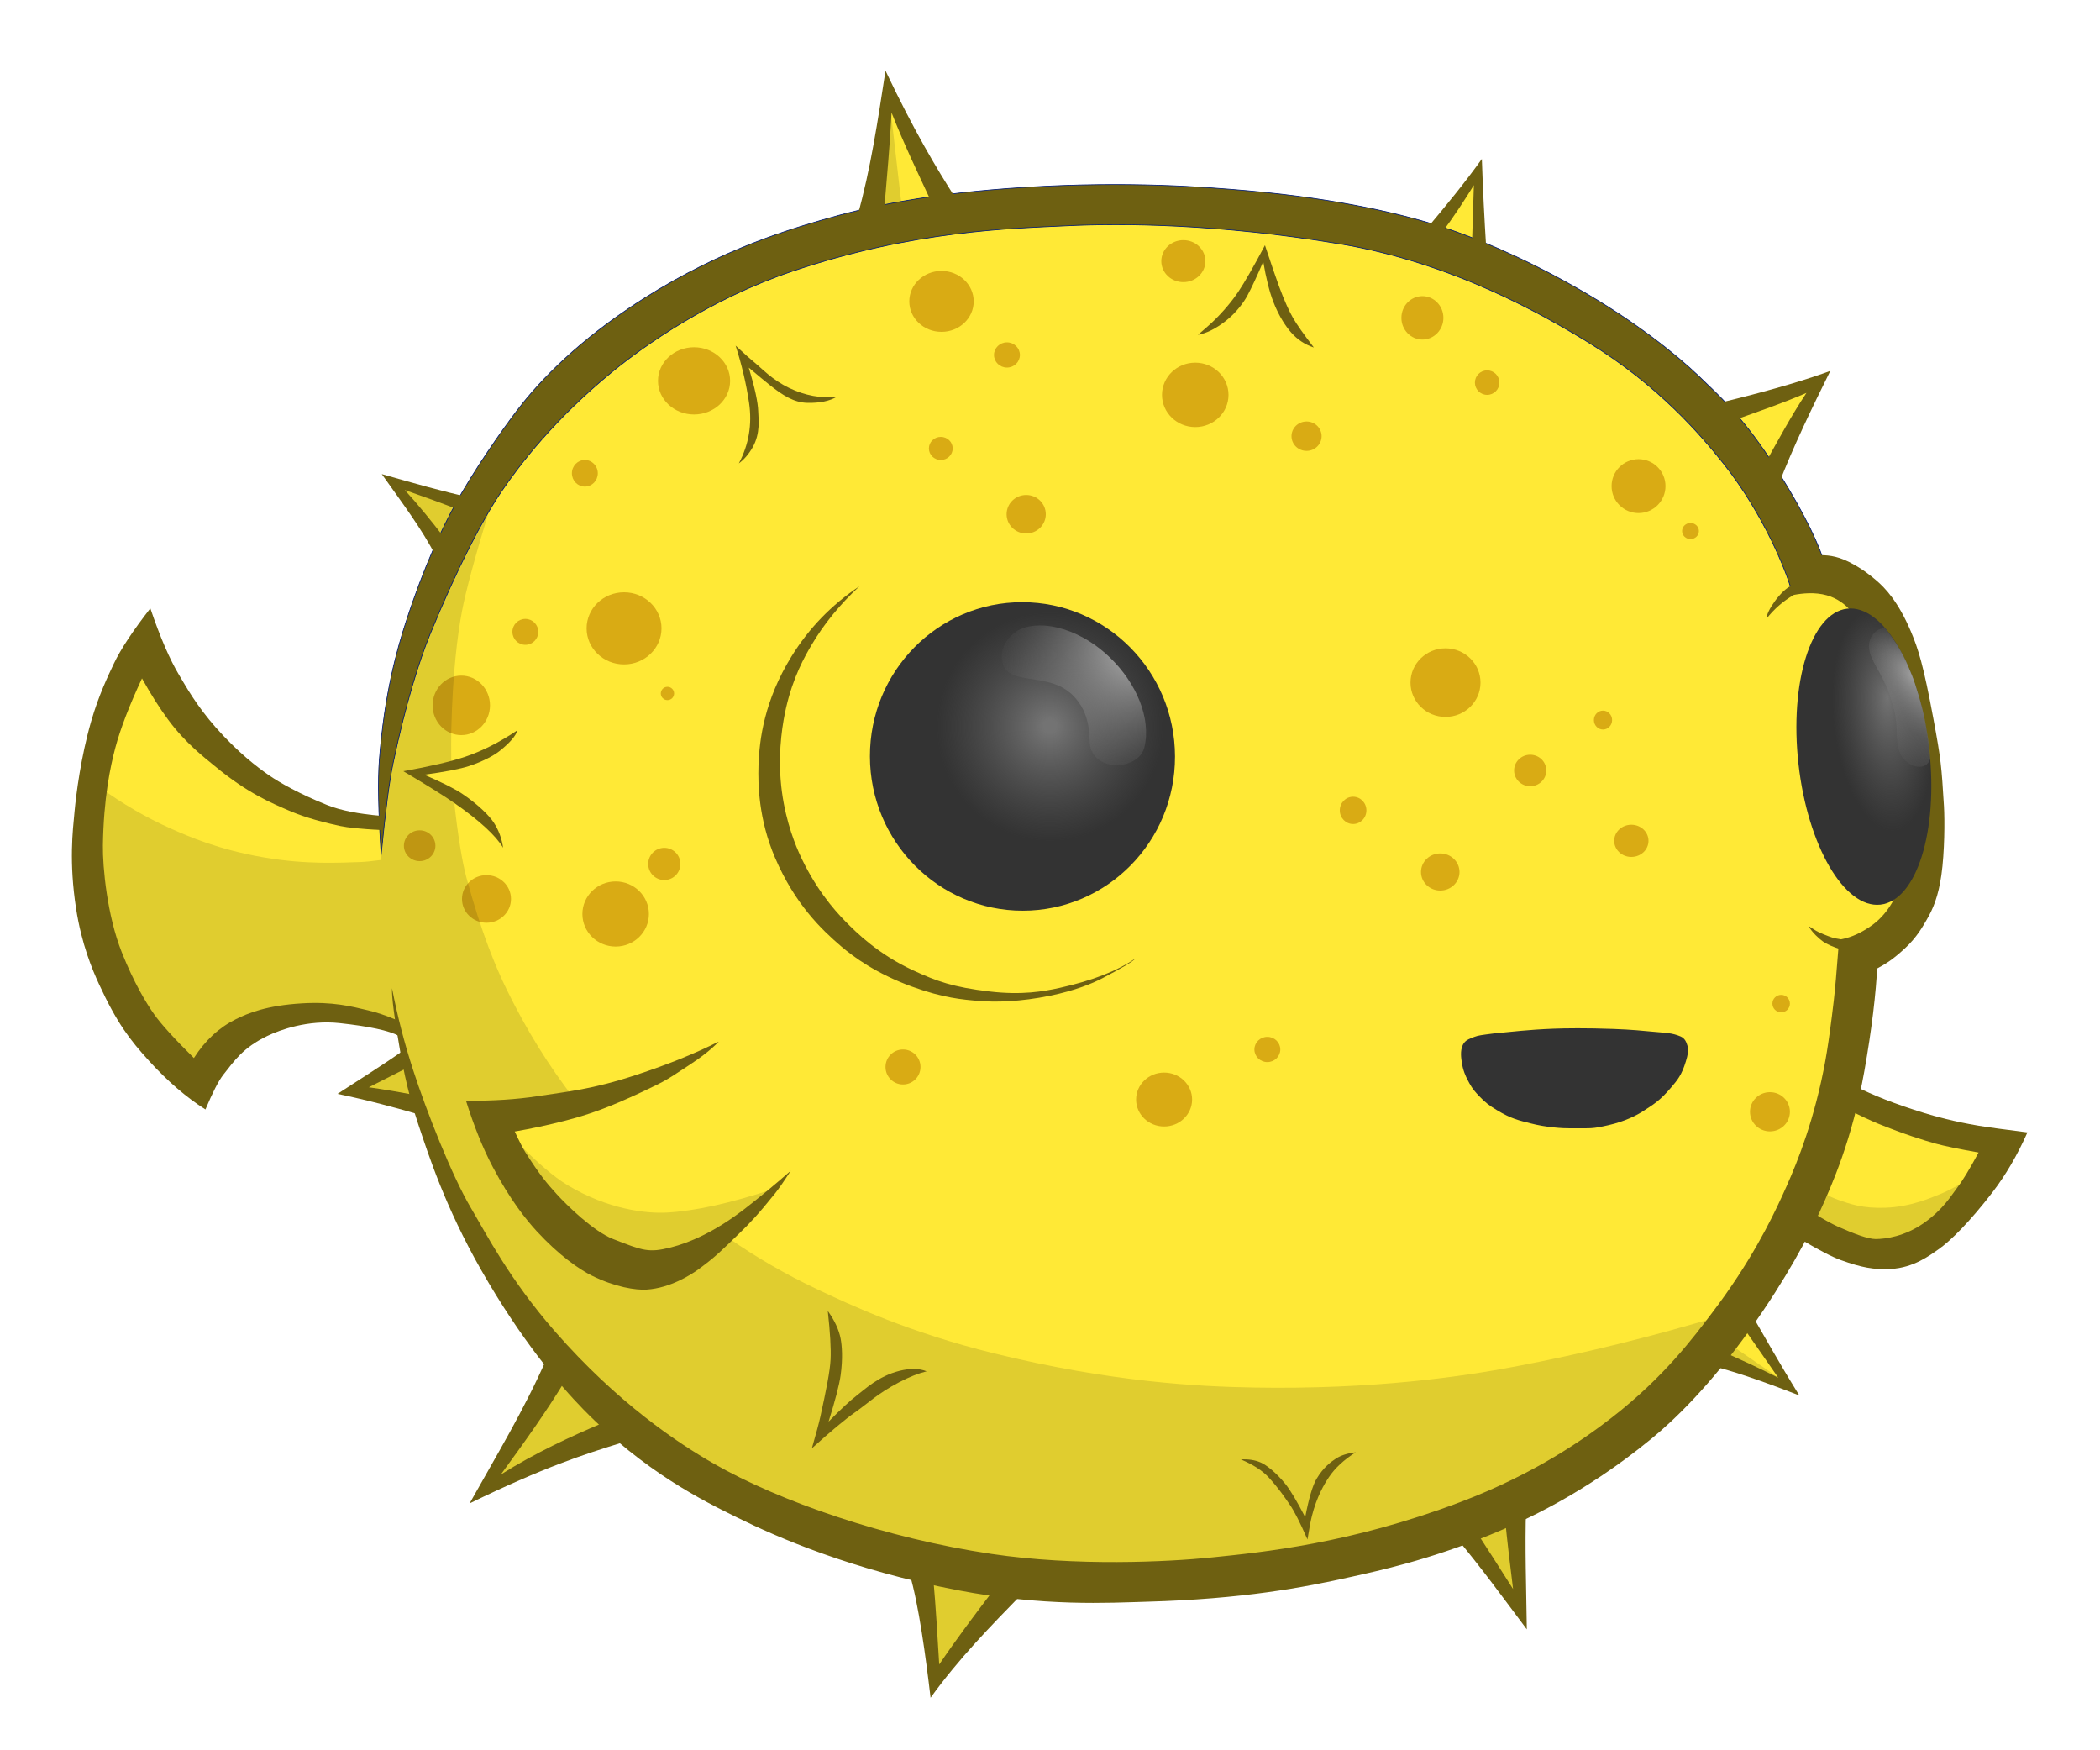 <?xml version="1.0" encoding="UTF-8" standalone="no"?>
<!-- Created using Krita: http://krita.org -->

<svg
   xmlns:dc="http://purl.org/dc/elements/1.1/"
   xmlns:cc="http://creativecommons.org/ns#"
   xmlns:rdf="http://www.w3.org/1999/02/22-rdf-syntax-ns#"
   xmlns:svg="http://www.w3.org/2000/svg"
   xmlns="http://www.w3.org/2000/svg"
   xmlns:sodipodi="http://sodipodi.sourceforge.net/DTD/sodipodi-0.dtd"
   xmlns:inkscape="http://www.inkscape.org/namespaces/inkscape"
   width="720pt"
   height="600pt"
   viewBox="0 0 720 600"
   version="1.1"
   id="svg498"
   sodipodi:docname="avatar_3.svg"
   inkscape:version="0.92.2 2405546, 2018-03-11">
  <sodipodi:namedview
     pagecolor="#ffffff"
     bordercolor="#666666"
     borderopacity="1"
     objecttolerance="10"
     gridtolerance="10"
     guidetolerance="10"
     inkscape:pageopacity="0"
     inkscape:pageshadow="2"
     inkscape:window-width="1920"
     inkscape:window-height="1016"
     id="namedview500"
     showgrid="false"
     inkscape:zoom="0.72920387"
     inkscape:cx="354.60468"
     inkscape:cy="376.65716"
     inkscape:window-x="0"
     inkscape:window-y="27"
     inkscape:window-maximized="1"
     inkscape:current-layer="svg498" />
  <defs
     id="defs415">
    <radialGradient
       id="gradient0"
       gradientUnits="objectBoundingBox"
       cx="0.59"
       cy="0.404"
       fx="0.59"
       fy="0.402"
       r="0.454"
       spreadMethod="pad">
      <stop
         stop-color="#737373"
         offset="0.046"
         stop-opacity="1"
         id="stop390" />
      <stop
         stop-color="#5c5c5c"
         offset="0.816"
         stop-opacity="0"
         id="stop392" />
    </radialGradient>
    <radialGradient
       id="gradient1"
       gradientUnits="objectBoundingBox"
       cx="0.66"
       cy="0.403"
       fx="0.729"
       fy="0.311"
       r="0.459"
       spreadMethod="pad">
      <stop
         stop-color="#737373"
         offset="0"
         stop-opacity="1"
         id="stop395" />
      <stop
         stop-color="#5c5c5c"
         offset="0.816"
         stop-opacity="0"
         id="stop397" />
    </radialGradient>
    <radialGradient
       id="gradient2"
       gradientUnits="objectBoundingBox"
       cx="0.744"
       cy="0.295"
       fx="0.919"
       fy="0.18"
       r="1.016"
       spreadMethod="pad">
      <stop
         stop-color="#b7b7b7"
         offset="0"
         stop-opacity="1"
         id="stop400" />
      <stop
         stop-color="#5c5c5c"
         offset="0.837"
         stop-opacity="0"
         id="stop402" />
    </radialGradient>
    <radialGradient
       id="gradient3"
       gradientUnits="objectBoundingBox"
       cx="0.522"
       cy="0.176"
       fx="0.441"
       fy="0.128"
       r="1.197"
       spreadMethod="pad">
      <stop
         stop-color="#b7b7b7"
         offset="0"
         stop-opacity="1"
         id="stop405" />
      <stop
         stop-color="#5c5c5c"
         offset="0.479"
         stop-opacity="0"
         id="stop407" />
    </radialGradient>
    <radialGradient
       id="gradient4"
       gradientUnits="objectBoundingBox"
       cx="0.643"
       cy="0.69"
       fx="0.956"
       fy="-0.361"
       r="1.098"
       spreadMethod="pad">
      <stop
         stop-color="#b7b7b7"
         offset="0"
         stop-opacity="1"
         id="stop410" />
      <stop
         stop-color="#5c5c5c"
         offset="0.691"
         stop-opacity="0"
         id="stop412" />
    </radialGradient>
  </defs>
  <path
     id="shape0"
     transform="translate(29.437, 34.659)"
     fill="#d6cb5b"
     fill-rule="evenodd"
     d="M601.816 338.685L630.678 352.49L657.412 357.505L633.652 388.891L609.203 395.568L586.038 385.792L566.786 413.408L583.409 439.835L558.083 430.228L507.965 470.686L488.901 482.716L491.656 514.553L471.59 490.746L382.842 508.785L316.696 508.222L291.339 540.058L285.704 503.038L216.021 475.229L182.932 455L139.137 473.99L161.551 432.884L132.323 387.048L112.727 343.097L93.694 339.237L109.033 328.587L109.158 324.481L106.654 316.339L77.134 312.282L49.523 321.579L38.849 334.257L17.593 312.873L0 274.331L3.162 225.77L13.743 196.61L22.163 186.017L37.534 214.303L54.877 230.588L77.478 242.618L101.739 247.802L104.024 226.08L112.79 180.72L123.715 154.456L105.903 130.818L132.417 139.552L164.723 100.052L213.057 58.918L281.27 43.479L268.779 37.499L275.197 0L295.763 35.809L360.689 34.541L462.49 45.36L477.078 24.061L478.143 51.953L514.8 72.238L558.991 107.413L594.616 96.791L578.275 125.275L591.391 162.436L617.823 176.04L632.035 232.05L626.212 275.635L607.064 296.064L601.816 338.685"
     style="fill:#ffe936;fill-opacity:1" />
  <g
     id="g1363"
     style="fill:#d9ab14;fill-opacity:1">
    <ellipse
       style="fill:#d9ab14;fill-opacity:1"
       fill-rule="evenodd"
       fill="#bfb34f"
       cy="9.24"
       cx="9.24"
       ry="9.24"
       rx="9.24"
       transform="translate(552.546, 157.402)"
       id="shape01" />
    <ellipse
       style="fill:#d9ab14;fill-opacity:1"
       fill-rule="evenodd"
       fill="#bfb34f"
       cy="2.76"
       cx="2.88"
       ry="2.76"
       rx="2.88"
       transform="translate(576.72, 179.28)"
       id="shape11" />
    <ellipse
       style="fill:#d9ab14;fill-opacity:1"
       fill-rule="evenodd"
       fill="#bfb34f"
       cy="11.76"
       cx="12"
       ry="11.76"
       rx="12"
       transform="translate(483.6, 222.24)"
       id="shape21" />
    <ellipse
       style="fill:#d9ab14;fill-opacity:1"
       fill-rule="evenodd"
       fill="#bfb34f"
       cy="3.24"
       cx="3.12"
       ry="3.24"
       rx="3.12"
       transform="translate(546.48, 243.6)"
       id="shape31" />
    <ellipse
       style="fill:#d9ab14;fill-opacity:1"
       fill-rule="evenodd"
       fill="#bfb34f"
       cy="5.4"
       cx="5.52"
       ry="5.4"
       rx="5.52"
       transform="translate(519.12, 258.72)"
       id="shape4" />
    <ellipse
       style="fill:#d9ab14;fill-opacity:1"
       fill-rule="evenodd"
       fill="#bfb34f"
       cy="5.52"
       cx="5.88"
       ry="5.52"
       rx="5.88"
       transform="translate(553.44, 282.72)"
       id="shape5" />
    <ellipse
       style="fill:#d9ab14;fill-opacity:1"
       fill-rule="evenodd"
       fill="#bfb34f"
       cy="6.36"
       cx="6.6"
       ry="6.36"
       rx="6.6"
       transform="translate(487.2, 292.56)"
       id="shape6" />
    <ellipse
       style="fill:#d9ab14;fill-opacity:1"
       fill-rule="evenodd"
       fill="#bfb34f"
       cy="4.68"
       cx="4.56"
       ry="4.68"
       rx="4.56"
       transform="translate(459.36, 273.12)"
       id="shape7" />
    <ellipse
       style="fill:#d9ab14;fill-opacity:1"
       fill-rule="evenodd"
       fill="#bfb34f"
       cy="5.04"
       cx="5.16"
       ry="5.04"
       rx="5.16"
       transform="translate(442.8, 144.48)"
       id="shape8" />
    <ellipse
       style="fill:#d9ab14;fill-opacity:1"
       fill-rule="evenodd"
       fill="#bfb34f"
       cy="7.44"
       cx="7.2"
       ry="7.44"
       rx="7.2"
       transform="translate(480.48, 101.52)"
       id="shape9" />
    <ellipse
       style="fill:#d9ab14;fill-opacity:1"
       fill-rule="evenodd"
       fill="#bfb34f"
       cy="4.2"
       cx="4.2"
       ry="4.2"
       rx="4.2"
       transform="translate(505.68, 126.96)"
       id="shape10" />
    <ellipse
       style="fill:#d9ab14;fill-opacity:1"
       fill-rule="evenodd"
       fill="#bfb34f"
       cy="11.04"
       cx="11.4"
       ry="11.04"
       rx="11.4"
       transform="translate(398.4, 124.32)"
       id="ellipse434" />
    <ellipse
       style="fill:#d9ab14;fill-opacity:1"
       fill-rule="evenodd"
       fill="#bfb34f"
       cy="7.2"
       cx="7.56"
       ry="7.2"
       rx="7.56"
       transform="translate(398.16, 82.32)"
       id="shape12" />
    <ellipse
       style="fill:#d9ab14;fill-opacity:1"
       fill-rule="evenodd"
       fill="#bfb34f"
       cy="10.44"
       cx="11.04"
       ry="10.44"
       rx="11.04"
       transform="translate(311.76, 92.88)"
       id="shape13" />
    <ellipse
       style="fill:#d9ab14;fill-opacity:1"
       fill-rule="evenodd"
       fill="#bfb34f"
       cy="4.32"
       cx="4.44"
       ry="4.32"
       rx="4.44"
       transform="translate(340.8, 117.36)"
       id="shape14" />
    <ellipse
       style="fill:#d9ab14;fill-opacity:1"
       fill-rule="evenodd"
       fill="#bfb34f"
       cy="3.96"
       cx="4.08"
       ry="3.96"
       rx="4.08"
       transform="translate(318.48, 149.76)"
       id="shape15" />
    <ellipse
       style="fill:#d9ab14;fill-opacity:1"
       fill-rule="evenodd"
       fill="#bfb34f"
       cy="6.6"
       cx="6.72"
       ry="6.6"
       rx="6.72"
       transform="translate(345.12, 169.68)"
       id="shape16" />
    <ellipse
       style="fill:#d9ab14;fill-opacity:1"
       fill-rule="evenodd"
       fill="#bfb34f"
       cy="11.52"
       cx="12.36"
       ry="11.52"
       rx="12.36"
       transform="translate(225.6, 119.04)"
       id="shape17" />
    <ellipse
       style="fill:#d9ab14;fill-opacity:1"
       fill-rule="evenodd"
       fill="#bfb34f"
       cy="4.56"
       cx="4.44"
       ry="4.56"
       rx="4.44"
       transform="translate(196.08, 157.68)"
       id="shape18" />
    <ellipse
       style="fill:#d9ab14;fill-opacity:1"
       fill-rule="evenodd"
       fill="#bfb34f"
       cy="12.36"
       cx="12.84"
       ry="12.36"
       rx="12.84"
       transform="translate(201.12, 203.04)"
       id="shape19" />
    <circle
       style="fill:#d9ab14;fill-opacity:1"
       fill-rule="evenodd"
       fill="#bfb34f"
       cy="2.28"
       cx="2.28"
       r="2.28"
       transform="translate(226.56, 235.44)"
       id="shape20" />
    <circle
       style="fill:#d9ab14;fill-opacity:1"
       fill-rule="evenodd"
       fill="#bfb34f"
       cy="4.44"
       cx="4.44"
       r="4.44"
       transform="translate(175.68, 212.16)"
       id="circle445" />
    <ellipse
       style="fill:#d9ab14;fill-opacity:1"
       cy="10.2"
       cx="9.84"
       ry="10.2"
       rx="9.84"
       id="shape22"
       fill-rule="evenodd"
       fill="#bfb34f"
       transform="translate(148.32, 231.6)" />
    <ellipse
       style="fill:#d9ab14;fill-opacity:1"
       cy="8.16"
       cx="8.4"
       ry="8.16"
       rx="8.4"
       id="shape23"
       fill-rule="evenodd"
       fill="#bfb34f"
       transform="translate(158.4, 300)" />
    <ellipse
       style="fill:#d9ab14;fill-opacity:1"
       fill-rule="evenodd"
       fill="#bfb34f"
       cy="11.16"
       cx="11.4"
       ry="11.16"
       rx="11.4"
       transform="translate(199.68, 302.16)"
       id="shape24" />
    <ellipse
       style="fill:#d9ab14;fill-opacity:1"
       fill-rule="evenodd"
       fill="#bfb34f"
       cy="5.52"
       cx="5.52"
       ry="5.52"
       rx="5.52"
       transform="translate(222.24, 290.64)"
       id="shape25" />
    <circle
       style="fill:#d9ab14;fill-opacity:1"
       fill-rule="evenodd"
       fill="#bfb34f"
       cy="6"
       cx="6"
       r="6"
       transform="translate(303.6, 359.76)"
       id="shape28" />
    <ellipse
       style="fill:#d9ab14;fill-opacity:1"
       fill-rule="evenodd"
       fill="#bfb34f"
       cy="9.24"
       cx="9.6"
       ry="9.24"
       rx="9.6"
       transform="translate(389.52, 367.68)"
       id="shape29" />
    <ellipse
       style="fill:#d9ab14;fill-opacity:1"
       fill-rule="evenodd"
       fill="#bfb34f"
       cy="4.32"
       cx="4.44"
       ry="4.32"
       rx="4.44"
       transform="translate(430.08, 355.44)"
       id="shape30" />
    <circle
       style="fill:#d9ab14;fill-opacity:1"
       fill-rule="evenodd"
       fill="#bfb34f"
       cy="3"
       cx="3"
       r="3"
       transform="translate(607.68, 341.04)"
       id="circle456" />
    <ellipse
       style="fill:#d9ab14;fill-opacity:1"
       fill-rule="evenodd"
       fill="#bfb34f"
       cy="6.72"
       cx="6.84"
       ry="6.72"
       rx="6.84"
       transform="translate(600, 374.4)"
       id="shape32" />
  </g>
  <ellipse
     id="ellipse460"
     rx="5.4"
     ry="5.28"
     cx="5.4"
     cy="5.28"
     style="fill:#d9ab14;fill-opacity:1"
     fill-rule="evenodd"
     fill="#a19e4d"
     transform="translate(138.48, 284.64)" />
  <circle
     id="ellipse462"
     cx="4.08"
     cy="4.08"
     style="fill:#d9ab14;fill-opacity:1"
     fill-rule="evenodd"
     fill="#a19e4d"
     transform="translate(141.6, 326.16)"
     ry="4.08"
     rx="4.08" />
  <g
     id="g911"
     style="fill:#000000;fill-opacity:0.123">
    <path
       style="fill:#000000;fill-opacity:0.123"
       transform="translate(31.899, 166.61)"
       d="M105.918 0L128.739 6.719L135.83 8.325C130.913 24.466 127.798 36.012 126.484 42.964C124.955 51.057 123.293 64.092 122.836 83.299C122.775 85.822 122.771 90.145 122.823 96.27L111.177 97.58L123.732 107.503C125.068 119.724 126.52 128.721 128.089 134.493C133.196 153.286 138.06 164.934 141.99 172.943C148.672 186.558 156.332 198.913 164.97 210.009L136.957 215.089L145.31 224.807C152.262 231.913 158.021 236.843 162.587 239.599C176.565 248.032 189.801 249.447 196.72 249.062C206.499 248.519 218.674 245.822 233.244 240.974L218.321 258.099C227.478 264.464 237.35 270.162 247.938 275.192C259.523 280.697 279.81 290.176 308.759 297.292C349.47 307.299 379.629 308.71 397.663 309.036C439.511 309.792 470.157 305.157 487.769 301.809C510.879 297.415 534.357 291.631 558.204 284.457L537.621 319.905L487.377 348.558L489.162 383.973L468.454 355.193L421.873 370.252L345.569 376.338L311.995 374.816L290.536 407.695L282.224 370.928L228.694 350.347L182.254 320.215L137.223 342.74L159.01 301.451L137.066 266.965L110.723 211.688L89.828 206.743L107.437 196.22L104.76 184.852L82.925 180.795L48.788 187.303L35.593 203.447L10.988 174.963L0 133.39L2.333 103.286C10.123 108.963 18.238 113.679 26.679 117.434C32.847 120.179 42.976 124.63 58.526 127.305C73.487 129.879 84.991 129.076 91.51 128.906C93.014 128.866 95.442 128.626 98.793 128.185L99.219 113.717L104.917 67.001L120.318 21.57L105.918 0"
       id="path418"
       fill-rule="evenodd"
       fill="#b2b34f" />
    <path
       inkscape:connector-curvature="0"
       style="fill:#000000;fill-opacity:0.123;fill-rule:evenodd"
       d="m 678.834,401.969 c -6.148,3.731 -10.643,6.166 -13.484,7.304 -3.475,1.392 -10.166,4.386 -18.798,4.733 -7.9,0.318 -12.321,-1.315 -16.333,-2.705 -1.126,-0.39 -3.006,-1.223 -5.643,-2.5 l -5.22,10.305 19.284,11.122 24.895,-5.839 15.582,-16.306 -0.141,-6.128 -0.141,0.014"
       id="shape1" />
    <path
       style="fill:#000000;fill-opacity:0.123"
       d="M5.502 0L22.242 11.523L11.481 9.051L0 3.374L5.502 0"
       transform="translate(589.417, 462.059)"
       id="shape2"
       fill-rule="evenodd"
       fill="#b2b34f" />
    <path
       style="fill:#000000;fill-opacity:0.123"
       d="M7.466 0L12.115 40.387L0 40.542L7.466 0"
       transform="translate(297.584, 35.057)"
       id="shape3"
       fill-rule="evenodd"
       fill="#b2b34f" />
  </g>
  <g
     id="g1330"
     style="fill:#6e6011;fill-opacity:1">
    <path
       style="fill:#6e6011;fill-opacity:1"
       d="M0.915 229.662C-0.039 215.031 -0.247 204.227 0.291 197.249C2.052 174.439 6.359 159.395 9.448 149.873C15.682 130.658 21.944 117.682 26.026 110.181C32.967 97.428 42.779 83.713 47.235 77.811C53.634 69.336 65.572 56.062 85.988 42.324C113.549 23.777 138.059 16.241 151.852 12.221C167.502 7.658 188.336 2.995 221.968 0.94C257.145 -1.209 283.238 0.818 298.28 2.147C330.063 4.955 352.483 10.493 365.428 14.781C374.721 17.859 390.521 23.964 410.571 35.31C431.082 46.916 445.589 58.893 452.567 65.568C459.594 72.29 467.122 79.147 476.595 93.374C486.538 108.308 492.748 120.849 495.093 127.713C494.575 134.038 486.13 138.832 484.324 138.652C483.009 133.711 475.443 113.594 461.021 95.474C453.53 86.062 438.903 68.827 414.834 54.121C399.354 44.663 368.292 26.806 329.814 20.372C287.928 13.368 254.525 13.248 236.128 14.128C217.13 15.036 183.414 15.676 141.589 29.824C113.325 39.385 90.884 55.403 80.188 64.144C60.193 80.484 48.235 96.256 42.132 105.25C35.958 114.347 27.186 130.929 17.634 154.261C14.167 162.731 9.41 177.468 5.011 198.355C3.707 204.543 2.346 214.983 0.927 229.674"
       stroke-linejoin="bevel"
       stroke-linecap="square"
       stroke-width="0.24"
       stroke="#001974"
       fill-rule="evenodd"
       fill="#566234"
       transform="translate(129.765, 63.262)"
       id="shape03" />
    <path
       style="fill:#6e6011;fill-opacity:1"
       d="M8.547 10.455C4.995 11.817 -0.286 19.461 0.012 21.706C2.46 18.585 5.546 15.79 9.346 13.611C12.165 13.078 16.538 12.584 20.635 13.753C24.404 14.829 26.904 16.98 28.202 18.368C31.511 21.907 37.477 28.961 40.838 39.757C50.781 71.694 48.688 98.671 45.751 112.487C45.349 114.373 44.008 118.12 41.219 121.819C38.719 125.135 36.297 126.786 34.816 127.749C30.948 130.265 28.054 131.169 25.525 131.678C22.691 131.267 22.045 130.947 19.646 130.005C17.087 128.999 16.945 128.721 14.375 127.124C15.559 129.346 18.173 131.619 19.348 132.445C20.316 133.126 22.832 134.428 25.574 135.091C28.203 136.284 31.469 142.395 37.275 142.031C41.223 139.879 43.278 138.583 47.352 134.833C51.566 130.953 53.614 127.12 54.85 125.019C57.058 121.265 58.856 117.004 59.912 109.678C61.042 101.83 61.084 90.706 60.797 85.997C59.952 72.118 59.78 70.114 57.202 56.186C53.746 37.518 51.959 32.092 49.532 26.322C45.114 15.814 40.577 11.164 37.45 8.51C35.694 7.021 32.786 4.605 28.179 2.283C23.841 0.098 20.222 -0.103 17.684 0.033C12.303 1.725 10.278 8.151 8.469 10.456"
       fill-rule="evenodd"
       fill="#566234"
       transform="translate(605.701, 190.322)"
       id="path467" />
    <path
       style="fill:#6e6011;fill-opacity:1"
       d="M495.958 0C495.305 8.579 494.766 14.683 494.343 18.312C492.518 33.983 491.259 40.499 490.052 45.94C485.864 64.817 480.15 77.7 476.706 85.224C472.826 93.7 465.741 108.178 452.581 125.487C446.605 133.347 436.403 147.248 418.305 161.287C409.005 168.502 392.03 180.564 366.317 190.301C328.583 204.589 298.351 207.516 281.08 209.287C266.141 210.82 234.542 212.396 205.536 208.082C169.361 202.703 132.976 190.125 110.293 177.112C98.191 170.169 77.433 156.479 55.824 131.745C40.124 113.774 32.251 98.213 27.061 89.475C20.601 78.6 11.834 56.384 7.183 42C4.206 32.793 1.817 23.511 0.017 14.152C-0.14 17.06 0.81 24.38 2.867 36.111C4.971 48.121 7.465 56.176 9.079 60.986C12.516 71.227 18.15 88.951 30.596 110.777C44.216 134.664 57.407 150.137 65.586 158.503C86.642 180.043 106.862 189.933 118.249 195.553C132.364 202.518 157.631 213.526 193.785 220.489C223.43 226.199 245.902 224.834 258.89 224.47C291.74 223.549 312.538 219.614 329.01 215.919C338.335 213.827 355.168 210.251 376.185 201.672C388.116 196.803 408.685 187.552 431.833 168.573C439.73 162.099 451.709 150.602 465.666 131.104C478.042 113.816 485.784 98.963 489.53 90.761C493.71 81.612 500.681 65.902 504.823 42.529C507.318 28.445 508.816 16.117 509.315 5.546L495.958 0"
       fill-rule="evenodd"
       fill="#566234"
       transform="translate(134.391, 324.604)"
       id="path469" />
    <path
       style="fill:#6e6011;fill-opacity:1"
       d="M18.426 0.076C24.481 3.243 32.452 6.346 42.338 9.384C45.768 10.439 52.51 12.321 60.826 13.696C64.109 14.239 69.702 15.005 77.605 15.997C74.126 23.831 70.098 30.716 65.52 36.653C57.921 46.508 51.349 53.139 47.027 56.135C44.191 58.1 38.62 62.4 30.757 62.805C24.897 63.107 20.74 62.324 13.676 59.788C10.683 58.714 6.124 56.36 0 52.726L3.6 43.302C7.651 45.751 10.595 47.386 12.431 48.208C18.178 50.782 22.926 52.536 25.507 52.551C28.844 52.571 35.517 51.673 42.031 47.104C48.839 42.33 51.543 37.511 53.606 34.844C55.34 32.604 57.756 28.619 60.854 22.89C53.993 21.67 49.049 20.643 46.023 19.807C42.105 18.726 35.301 16.607 26.504 13.042C24.088 12.062 20.144 10.226 14.671 7.532L18.442 0"
       fill-rule="evenodd"
       fill="#566234"
       transform="translate(617.515, 372.192)"
       id="shape33" />
    <path
       style="fill:#6e6011;fill-opacity:1"
       d="M13.54 0.021C18.649 8.803 23.068 16.879 30.457 28.812C17.11 23.606 6.841 20.135 0 18.595L3.397 13.429C10.178 16.47 16.387 19.245 23.225 22.727C19.132 16.851 15.157 11.062 10.48 4.384L13.578 0"
       fill-rule="evenodd"
       fill="#566234"
       transform="translate(586.456, 449.554)"
       id="shape41" />
    <path
       style="fill:#6e6011;fill-opacity:1"
       d="M24.725 0C24.285 12.905 24.795 27.498 24.983 41.517C17.499 31.57 9.134 19.984 0 9.174L6.829 6.734C11.358 13.65 15.8 20.696 20.271 27.698C19.251 19.419 18.213 11.127 17.476 3.048L24.725 0"
       fill-rule="evenodd"
       fill="#566234"
       transform="translate(498.499, 517.031)"
       id="shape51" />
    <path
       style="fill:#6e6011;fill-opacity:1"
       d="M38.614 6.67C27.819 17.776 16.889 28.854 7.153 42.381C5.523 28.432 3.065 10.329 0 0L8.092 1.578C8.948 11.325 9.526 21.15 10.119 30.97C15.922 22.383 22.296 13.933 28.714 5.494L38.661 6.67"
       fill-rule="evenodd"
       fill="#566234"
       transform="translate(311.901, 539.615)"
       id="shape61" />
    <path
       style="fill:#6e6011;fill-opacity:1"
       d="M26.286 0C18.811 17.128 8.927 33.425 0 49.397C25.354 37.021 39.261 32.553 52.672 28.429L45.322 21.954C34.721 26.455 22.453 32.078 10.714 39.495C18.699 28.532 26.251 18.112 33.384 6.276L26.574 0.11"
       fill-rule="evenodd"
       fill="#566234"
       transform="translate(161.01, 465.969)"
       id="shape71" />
    <path
       style="fill:#6e6011;fill-opacity:1"
       d="M22.556 0.01C15.037 5.325 7.552 9.912 0 14.876C10.161 16.972 20.613 19.777 29.241 22.323L26.662 15.274C21.35 14.277 16.043 13.37 10.73 12.61L23.785 5.996L22.567 0"
       fill-rule="evenodd"
       fill="#566234"
       transform="translate(115.721, 360.107)"
       id="shape81" />
    <path
       style="fill:#6e6011;fill-opacity:1"
       d="M112.141 146.59C108.76 144.759 101.962 143.291 91.747 142.186C80.963 141.02 71.347 144.486 66.992 146.595C58.695 150.612 55.786 154.964 51.901 159.906C50.313 161.927 48.276 165.889 45.791 171.792C39.244 167.648 32.822 162.121 26.523 155.212C19.824 147.862 15.43 142.149 9.281 128.803C7.039 123.936 3.326 115.197 1.429 102.871C-1.023 86.946 0.293 76.238 0.906 69.683C1.481 63.528 3.08 50.998 6.584 38.798C9.185 29.749 12.55 22.844 14.391 18.947C16.683 14.095 20.851 7.779 26.897 0C30.253 9.9 33.556 17.547 36.805 22.944C39.043 26.66 42.624 33.23 49.319 40.814C56.897 49.4 63.527 54.419 67.548 57.21C71.173 59.725 78.002 63.615 87.519 67.435C92.054 69.255 98.254 70.491 106.12 71.144L106.071 76.02C99.274 75.642 94.586 75.176 92.007 74.622C83.051 72.698 77.799 70.81 74.231 69.254C68.785 66.879 60.343 63.517 48.891 53.993C45.549 51.214 39.083 46.391 33.009 38.187C30.099 34.257 27.107 29.534 24.033 24.018C19.693 33.307 16.651 41.22 14.907 47.754C13.189 54.191 10.874 65.112 10.635 81.26C10.526 88.644 12.069 105.255 17.104 117.907C21.218 128.244 25.409 135.208 28.165 139.118C30.553 142.507 35.109 147.521 41.832 154.161C45.678 148.13 50.476 143.69 56.226 140.842C60.308 138.821 66.677 136.139 78.92 135.413C89.411 134.79 95.728 136.431 101.725 137.858C104.599 138.542 107.698 139.588 111.024 140.997L112.141 146.59"
       fill-rule="evenodd"
       fill="#566234"
       transform="translate(24.649, 208.535)"
       id="shape91" />
    <path
       style="fill:#6e6011;fill-opacity:1"
       d="M0 11.002C19.994 6.184 31.659 2.402 38.151 0C32.154 12.064 25.194 26.453 20.304 39.291L15.312 32.65C20.099 24.032 24.821 15.244 29.96 7.553C21.18 11.346 11.729 14.52 2.49 17.838L0.551 11.051"
       fill-rule="evenodd"
       fill="#566234"
       transform="translate(589.388, 127.141)"
       id="shape101" />
    <path
       style="fill:#6e6011;fill-opacity:1"
       d="M19.097 0C13.535 7.789 6.942 15.894 0 24.106L5.445 25.196C9.331 20.023 13.021 14.379 16.358 8.985L15.722 29.116L20.608 30.809C19.966 20.521 19.445 10.249 19.097 0"
       fill-rule="evenodd"
       fill="#566234"
       transform="translate(488.966, 54.486)"
       id="shape111" />
    <path
       style="fill:#6e6011;fill-opacity:1"
       d="M9.523 0.049C6.927 16.881 4.42 33.77 0 49.416L9.1 47.656C10.016 36.567 11.095 25.078 11.636 14.207C15.813 24.777 20.479 34.495 25.183 44.607L33.823 43.868C26.797 32.939 19.253 20.165 9.64 0"
       fill-rule="evenodd"
       fill="#566234"
       transform="translate(294.041, 24.418)"
       id="shape121" />
    <path
       style="fill:#6e6011;fill-opacity:1"
       d="M18.564 28.23C14.019 19.089 6.288 8.9 0 0C10.703 3.082 21.91 6.211 29.23 7.762L27.031 12.474C21.417 10.261 13.362 7.367 7.897 5.459C12.728 10.761 17.285 16.39 21.154 21.476L18.564 28.23"
       fill-rule="evenodd"
       fill="#566234"
       transform="translate(130.889, 162.518)"
       id="shape131" />
    <path
       style="fill:#6e6011;fill-opacity:1"
       d="M39.136 0.015C33.07 4.103 27.086 7.138 21.184 9.119C16.274 10.767 9.213 12.417 0 14.068C8.104 18.865 13.932 22.501 17.483 24.976C26.081 30.969 31.656 36.081 34.207 40.311C33.742 37.099 32.664 34.205 30.975 31.63C29.447 29.301 25.588 25.416 20.065 21.727C17.604 20.084 13.299 17.93 7.15 15.268C14.35 14.283 19.459 13.297 22.479 12.312C27.558 10.654 31.286 8.514 33.048 7.102C36.582 4.271 38.611 1.903 39.136 0"
       fill-rule="evenodd"
       fill="#566234"
       transform="translate(138.29, 250.303)"
       id="shape141" />
    <path
       style="fill:#6e6011;fill-opacity:1"
       d="M0.016 0C2.137 6.6 3.677 13.142 4.634 19.625C5.724 27.007 4.554 33.931 1.124 40.397C2.966 39.035 4.541 37.204 5.85 34.906C8.622 30.037 7.834 24.998 7.775 22.616C7.699 19.515 6.621 14.502 4.54 7.578C7.886 10.404 10.289 12.394 11.751 13.549C16.113 16.996 19.956 19.531 24.622 19.63C28.855 19.72 32.217 19.03 34.711 17.558C29.288 18.151 23.852 17.145 18.402 14.54C12.502 11.72 8.921 7.757 6.682 5.954C5.254 4.805 3.027 2.82 0 0"
       fill-rule="evenodd"
       fill="#566234"
       transform="translate(252.188, 118.461)"
       id="shape151" />
    <path
       style="fill:#6e6011;fill-opacity:1"
       d="M22.971 0.058C19.163 7.261 16.097 12.607 13.774 16.095C12.046 18.688 8.721 22.881 4.709 26.634C3.956 27.339 2.386 28.717 0 30.768C2.934 30.243 6.079 28.68 9.435 26.081C13.282 23.102 15.901 19.275 16.901 17.41C18.461 14.496 20.287 10.583 22.379 5.671C23.351 11.367 24.494 15.934 25.81 19.372C27.838 24.672 30.386 28.205 31.973 29.995C34.135 32.434 36.723 34.139 39.737 35.11C36.211 30.519 33.828 27.136 32.587 24.96C31.4 22.878 29.715 19.386 27.784 14.102C26.699 11.135 25.09 6.434 22.954 0"
       fill-rule="evenodd"
       fill="#566234"
       transform="translate(410.728, 84.013)"
       id="shape161" />
    <path
       style="fill:#6e6011;fill-opacity:1"
       d="M39.381 0C35.333 2.574 32.268 5.413 30.185 8.516C28.616 10.853 26.004 15.22 24.331 21.905C23.93 23.511 23.429 26.175 22.829 29.9C20.326 24.145 18.312 20.175 16.787 17.989C14.737 15.051 13.166 12.595 9.509 8.593C7.415 6.302 4.246 4.255 0 2.451C2.615 2.305 4.885 2.657 6.809 3.508C8.771 4.376 12.081 6.926 15.308 10.931C16.942 12.96 19.191 16.731 22.054 22.243C23.302 15.758 24.599 11.377 25.944 9.1C28.256 5.185 30.929 3.237 32.572 2.169C34.307 1.042 36.577 0.319 39.381 0"
       fill-rule="evenodd"
       fill="#566234"
       transform="translate(425.447, 497.844)"
       id="shape171" />
    <path
       style="fill:#6e6011;fill-opacity:1"
       d="M5.458 0.007C6.272 7.384 6.59 12.902 6.413 16.559C6.217 20.578 4.942 26.982 2.909 36.201C2.422 38.409 1.453 42.025 0 47.05C6.49 41.199 11.386 37.116 14.687 34.8C19.358 31.523 22.428 28.333 29.948 24.389C33.375 22.592 36.508 21.348 39.347 20.656C36.817 19.63 33.713 19.576 30.034 20.494C22.77 22.308 18.06 26.926 15.384 28.946C13.254 30.554 10.035 33.538 5.727 37.899C8.011 30.626 9.385 25.345 9.849 22.057C10.665 16.264 10.322 11.822 9.848 9.397C9.258 6.379 7.802 3.246 5.481 0"
       fill-rule="evenodd"
       fill="#566234"
       transform="translate(278.358, 449.433)"
       id="shape181" />
    <path
       style="fill:#6e6011;fill-opacity:1"
       d="M86.552 0C78.695 3.985 69.329 7.771 58.456 11.358C43.125 16.415 34.827 17.077 24.388 18.694C17.405 19.776 9.276 20.297 0 20.258C2.739 28.985 5.792 36.536 9.159 42.91C15.133 54.221 20.662 61.083 24.268 64.991C31.885 73.247 38.85 78.064 43.135 80.187C51.178 84.171 58.228 85.213 61.944 84.979C70.017 84.47 77.258 79.812 79.666 78.049C85.842 73.529 87.686 71.512 93.583 65.827C97.194 62.347 100.253 59.124 106.029 51.919C107.257 50.388 109.025 47.834 111.331 44.259C105.413 49.417 100.078 53.82 95.327 57.468C84.977 65.414 76.399 68.954 70.31 70.499C62.628 72.448 60.742 71.68 50.419 67.642C43.69 65.01 34.499 56.002 31.124 52.282C27.651 48.453 25.446 45.894 20.411 37.991C19.53 36.608 18.296 34.208 16.709 30.789C22.457 29.797 28.17 28.571 33.845 27.111C41.775 25.072 48.431 22.816 60.476 17.163C69.358 12.996 69.207 12.768 76.38 8.114C80.686 5.321 84.097 2.624 86.613 0.025"
       fill-rule="evenodd"
       fill="#566234"
       transform="translate(159.774, 357.096)"
       id="shape191" />
    <path
       style="fill:#6e6011;fill-opacity:1"
       d="M34.698 0.055C25.114 6.406 17.32 14.454 11.316 24.198C2.09 39.17 0.333 52.479 0.045 61.594C-0.149 67.756 0.044 79.93 5.738 93.169C12.576 109.065 21.645 117.745 28.426 123.54C32.608 127.114 40.476 132.895 52.679 137.318C63.47 141.229 69.972 141.758 75.743 142.234C81.344 142.696 89.811 142.522 99.993 140.438C108.657 138.666 114.633 136.185 117.997 134.422C124.955 130.776 128.69 128.536 129.2 127.702C123.084 131.934 114.458 135.281 103.322 137.744C97.8 138.965 90.369 140.291 79.288 138.987C66.747 137.512 61.15 135.484 52.998 131.705C41.075 126.178 33.682 118.866 29.746 114.853C25.836 110.866 19.18 103.23 13.88 91.306C11.793 86.609 8.532 77.672 7.645 66.454C6.791 55.651 8.435 46.36 9.528 41.621C11.951 31.119 15.869 24.214 18.205 20.248C22.462 13.023 27.974 6.274 34.742 0"
       fill-rule="evenodd"
       fill="#566234"
       transform="translate(260.007, 200.899)"
       id="shape201" />
  </g>
  <path
     id="shape04"
     transform="translate(500.917, 352.495)"
     fill="#333333"
     fill-rule="evenodd"
     d="M13.116 1.59C16.888 1.26 22.873 0.49 31.691 0.145C35.712 -0.012 42.877 -0.113 52.269 0.23C58.527 0.459 62.716 0.88 65.385 1.141C70.029 1.594 72.247 1.5 75.273 2.796C76.78 3.441 77.261 4.736 77.628 5.954C78.122 7.597 77.739 9.202 77.092 11.347C75.64 16.159 74.109 17.846 72.023 20.312C68.153 24.889 65.967 26.106 62.483 28.38C60.35 29.773 56.34 31.903 50.526 33.221C44.604 34.564 44.916 34.229 37.647 34.296C34.887 34.321 29.319 34.02 23.701 32.56C20.062 31.614 17.253 31.074 12.376 28.104C9.612 26.421 8.493 25.62 6.101 23.131C3.789 20.723 3.082 19.279 2.218 17.614C1.628 16.478 0.628 14.407 0.236 11.451C0.097 10.406 -0.384 7.735 0.629 5.69C1.323 4.289 2.438 3.833 3.095 3.552C5.388 2.571 5.725 2.513 8.589 2.115C10.967 1.784 11.519 1.75 13.171 1.579" />
  <ellipse
     id="ellipse490"
     transform="matrix(1 0 0.002 1 298.155 206.428)"
     rx="52.299"
     ry="52.878"
     cx="52.299"
     cy="52.878"
     fill="#333333"
     fill-rule="evenodd" />
  <path
     id="shape05"
     transform="matrix(0.994 -0.109 0.111 0.994 610.95 211.106)"
     sodipodi:type="arc"
     sodipodi:rx="22.5580478196532"
     sodipodi:ry="51.0382936328204"
     sodipodi:cx="22.5580486925635"
     sodipodi:cy="51.0382980616554"
     sodipodi:start="6.28318530717959"
     sodipodi:end="6.27940999691937"
     sodipodi:open="true"
     d="M45.116 50.846C45.069 22.677 34.944 -0.08 22.494 0C10.044 0.08 -0.023 22.966 4.10628e-5 51.135C0.024 79.303 10.129 102.103 22.579 102.077C35.029 102.05 45.116 79.207 45.116 51.038"
     fill="#333333"
     fill-rule="evenodd" />
  <ellipse
     id="shape06"
     transform="matrix(1 0 0.002 1 298.155 206.428)"
     rx="52.299"
     ry="52.878"
     cx="52.299"
     cy="52.878"
     fill="url(#gradient0)"
     fill-rule="evenodd" />
  <path
     id="shape07"
     transform="matrix(0.994 -0.109 0.111 0.994 610.95 211.106)"
     sodipodi:type="arc"
     sodipodi:rx="22.5580478196532"
     sodipodi:ry="51.0382936328204"
     sodipodi:cx="22.5580486925635"
     sodipodi:cy="51.0382980616554"
     sodipodi:start="6.28318530717959"
     sodipodi:end="6.27940999691937"
     sodipodi:open="true"
     d="M45.116 50.846C45.069 22.677 34.944 -0.08 22.494 0C10.044 0.08 -0.023 22.966 4.10628e-5 51.135C0.024 79.303 10.129 102.103 22.579 102.077C35.029 102.05 45.116 79.207 45.116 51.038"
     fill="url(#gradient1)"
     fill-rule="evenodd" />
  <path
     id="shape08"
     transform="translate(343.492, 214.398)"
     fill="url(#gradient2)"
     fill-rule="evenodd"
     d="M5.176 1.955C11.523 -2.107 25.495 -0.204 37.169 11.112C46.086 19.755 51.258 31.8 48.877 41.751C46.952 49.796 31.094 50.518 30.141 40.399C29.938 38.244 30.681 28.541 22.581 22.466C14.356 16.297 1.837 20.507 0.214 12.647C-0.855 7.467 2.281 3.808 5.176 1.955Z" />
  <path
     id="shape09"
     transform="matrix(0.658 0.753 -0.753 0.658 645.492 214.405)"
     fill="url(#gradient3)"
     fill-rule="evenodd"
     d="M34.663 10.883C40.955 14.682 42.627 15.58 46.087 18.282C43.574 24.549 37.446 25.318 34.04 22.997C29.291 19.761 28.42 17.433 19.022 13.665C10.282 10.161 2.386 11.437 0.383 5.405C-0.427 2.963 0.131 1.273 1.281 0C10.796 0.396 16.045 2.575 19.365 3.673C22.017 4.551 30.061 8.104 34.663 10.883Z" />
  <path
     id="shape010"
     transform="matrix(0.658 0.753 -0.753 0.658 645.386 214.22)"
     fill="url(#gradient4)"
     fill-rule="evenodd"
     d="M34.872 10.924C41.163 14.724 41.788 15.043 45.248 17.745C48.451 22.265 40.775 27.446 34.268 23.021C29.515 19.789 28.628 17.475 19.23 13.707C10.491 10.203 3.368 11.601 0.682 5.841C-0.686 2.907 0.209 1.015 1.559 0C11.074 0.396 16.254 2.616 19.573 3.715C22.226 4.592 30.27 8.145 34.872 10.924Z" />
</svg>
